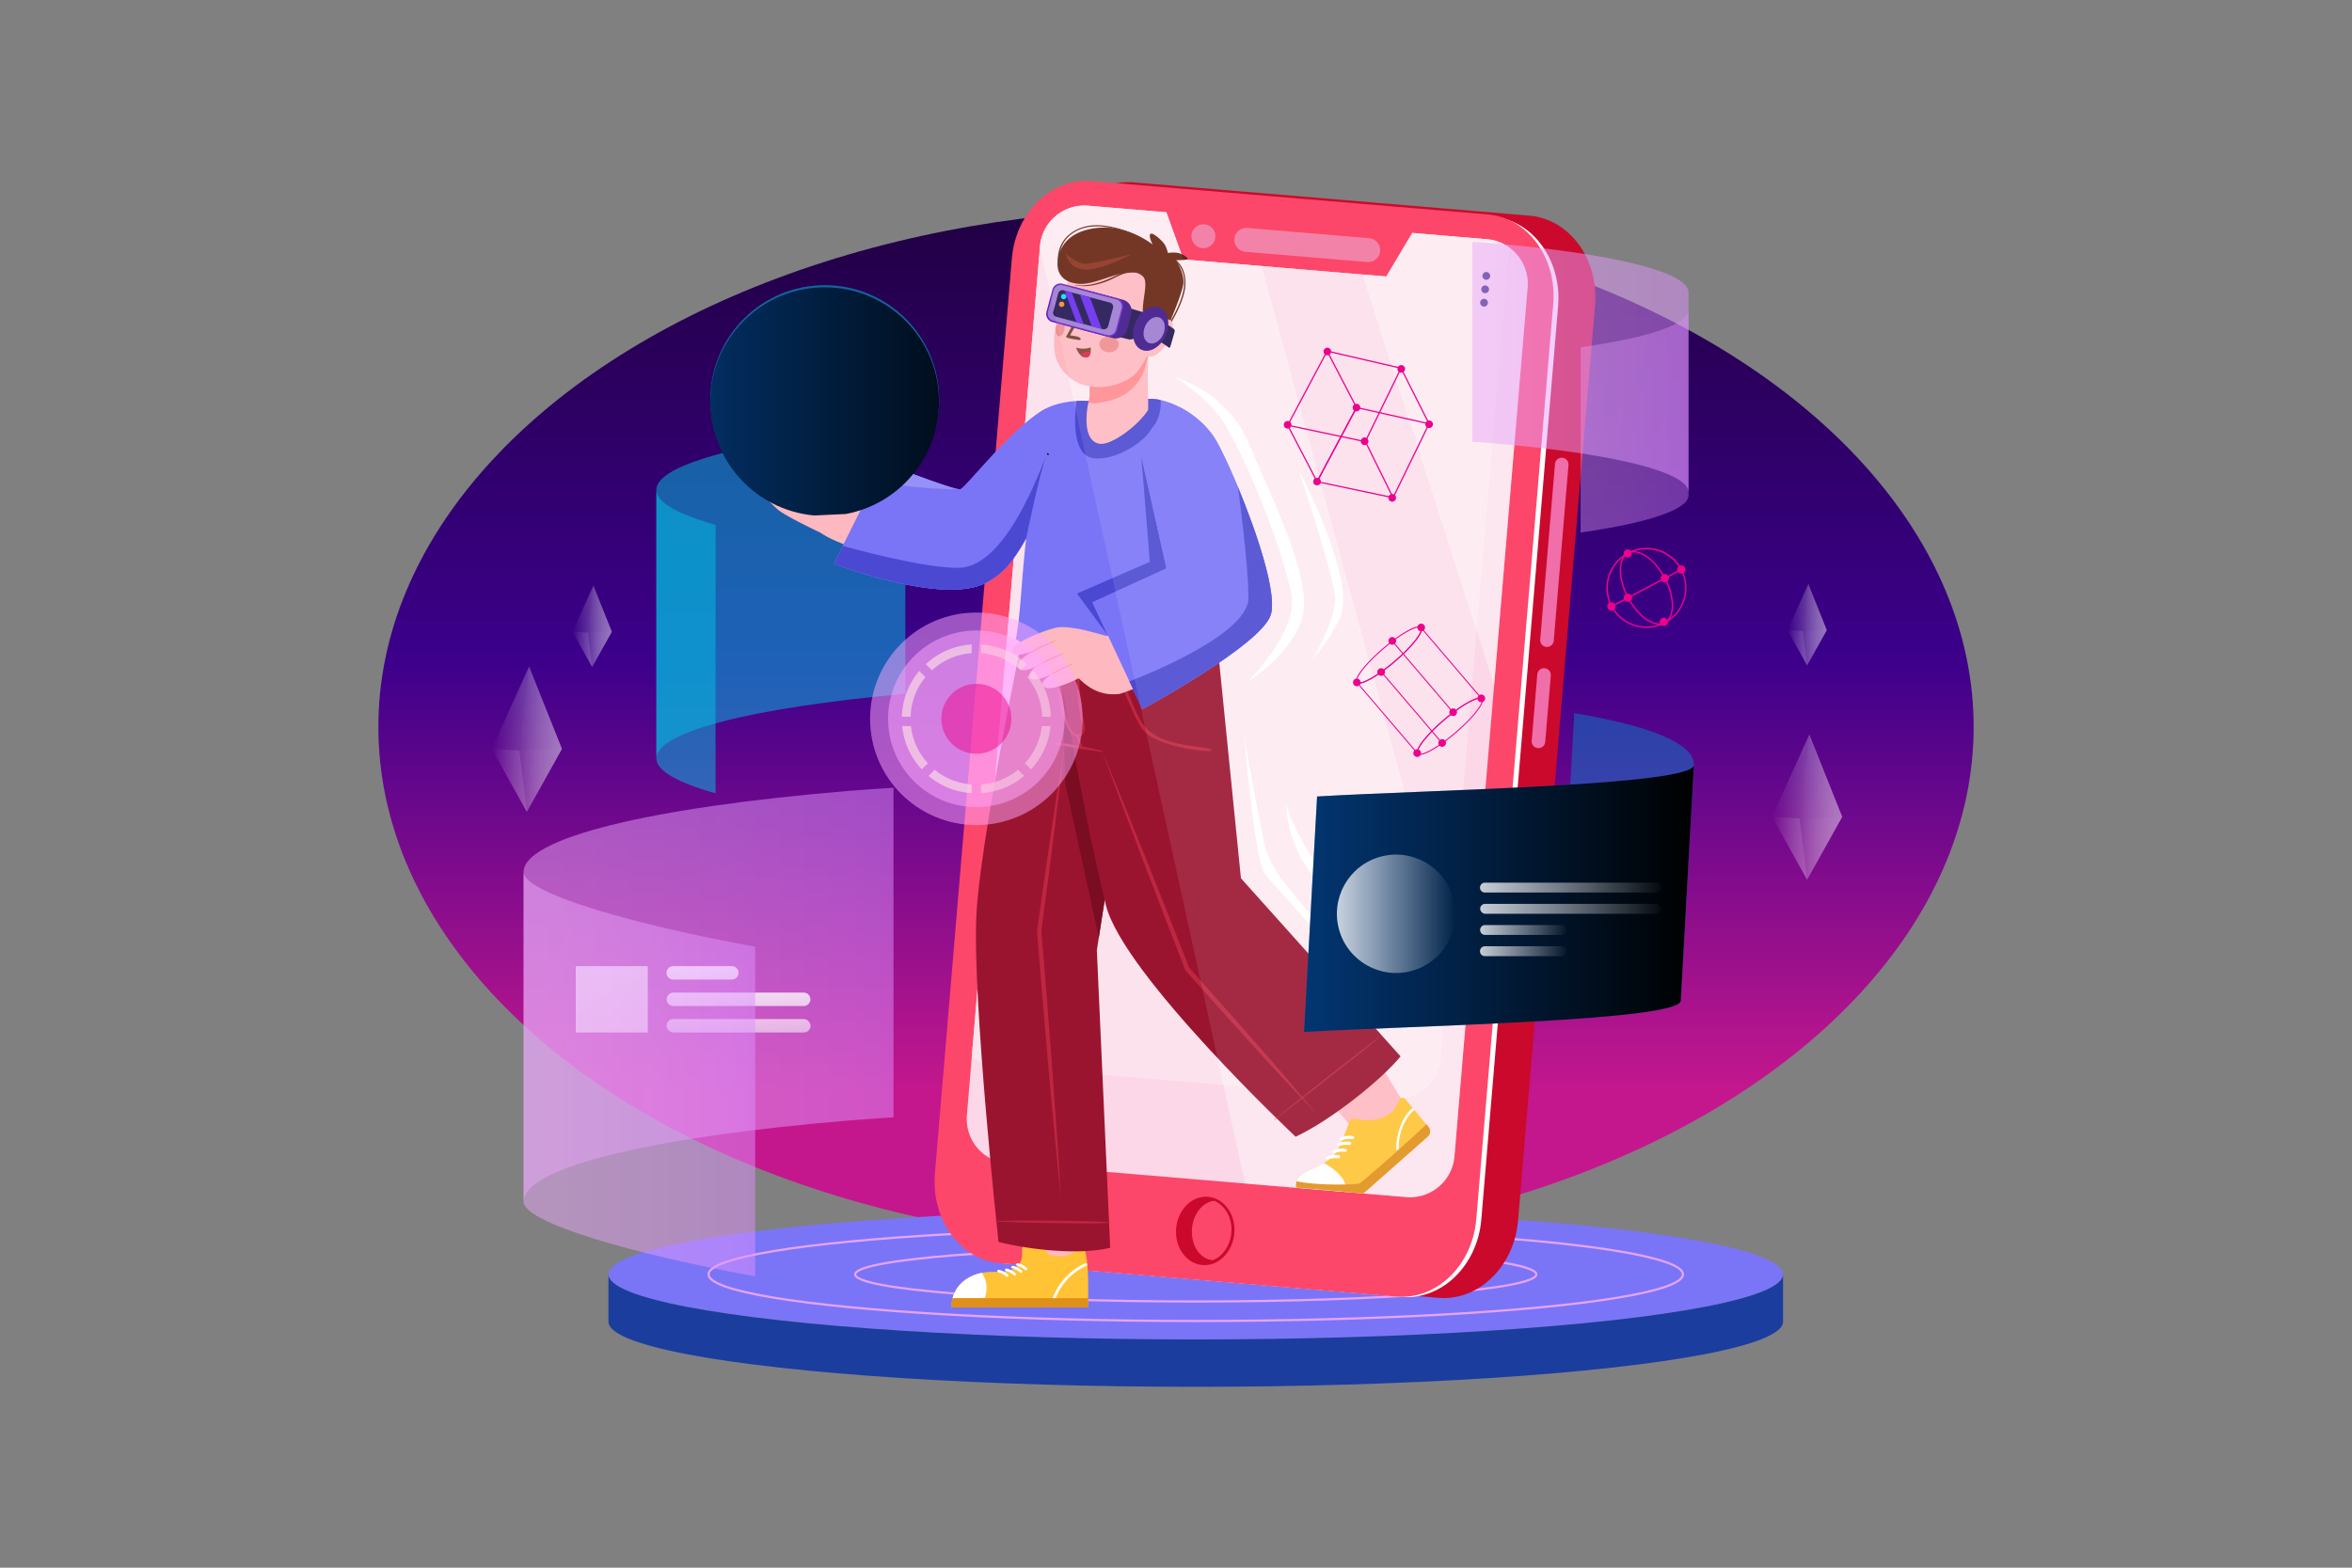 <svg xmlns="http://www.w3.org/2000/svg" xmlns:xlink="http://www.w3.org/1999/xlink" viewBox="0 0 4680 3120"><rect x="0" y="0" width="4680" height="3120" fill="#808080" stroke="none"/><defs><linearGradient id="f" x1="2340" x2="2340" y1="2171.94" y2="217.09" gradientUnits="userSpaceOnUse"><stop offset="0" stop-color="#c4178d"/><stop offset=".44" stop-color="#3c008b"/><stop offset="1" stop-color="#1b0033"/></linearGradient><linearGradient id="a" x1="3526.04" x2="3665.48" y1="1606.26" y2="1606.26" gradientUnits="userSpaceOnUse"><stop offset="0" stop-color="#fffbff" stop-opacity="0"/><stop offset="1" stop-color="#fff"/></linearGradient><linearGradient id="g" x1="3580.76" x2="3665.48" y1="1606.26" y2="1606.26" xlink:href="#a"/><linearGradient id="h" x1="3580.76" x2="3665.48" y1="1687.95" y2="1687.95" xlink:href="#a"/><linearGradient id="i" x1="3526.04" x2="3595.76" y1="1688.23" y2="1688.23" xlink:href="#a"/><linearGradient id="j" x1="3556.72" x2="3634.8" y1="1243.27" y2="1243.27" xlink:href="#a"/><linearGradient id="k" x1="3587.36" x2="3634.8" y1="1243.27" y2="1243.27" xlink:href="#a"/><linearGradient id="l" x1="3587.36" x2="3634.8" y1="1289.01" y2="1289.01" xlink:href="#a"/><linearGradient id="m" x1="3556.72" x2="3595.76" y1="1289.17" y2="1289.17" xlink:href="#a"/><linearGradient id="n" x1="978.58" x2="1118.02" y1="1471.1" y2="1471.1" xlink:href="#a"/><linearGradient id="o" x1="1033.3" x2="1118.02" y1="1471.1" y2="1471.1" xlink:href="#a"/><linearGradient id="p" x1="1033.3" x2="1118.02" y1="1552.79" y2="1552.79" xlink:href="#a"/><linearGradient id="q" x1="978.58" x2="1048.3" y1="1553.07" y2="1553.07" xlink:href="#a"/><linearGradient id="r" x1="1139.21" x2="1217.3" y1="1246.45" y2="1246.45" xlink:href="#a"/><linearGradient id="s" x1="1169.86" x2="1217.3" y1="1246.45" y2="1246.45" xlink:href="#a"/><linearGradient id="t" x1="1169.86" x2="1217.3" y1="1292.2" y2="1292.2" xlink:href="#a"/><linearGradient id="u" x1="1139.21" x2="1178.25" y1="1292.36" y2="1292.36" xlink:href="#a"/><linearGradient id="c" x1="1041.84" x2="1777.89" y1="1979.54" y2="1979.54" gradientUnits="userSpaceOnUse"><stop offset=".01" stop-color="#e9a9f8"/><stop offset=".52" stop-color="#e49efb"/><stop offset="1" stop-color="#de90ff"/></linearGradient><linearGradient id="b" x1="1396.56" x2="1414.03" y1="1911.33" y2="2232.26" gradientUnits="userSpaceOnUse"><stop offset="0" stop-color="#fff"/><stop offset="1" stop-color="#fff" stop-opacity="0"/></linearGradient><linearGradient id="d" x1="1211.58" x2="1285.4" y1="1883.78" y2="3240.31" gradientUnits="userSpaceOnUse"><stop offset="0" stop-color="#fff"/><stop offset="1" stop-color="#fdfcff" stop-opacity="0"/></linearGradient><linearGradient id="v" x1="1465.25" x2="1482.85" y1="1909.29" y2="2232.74" xlink:href="#b"/><linearGradient id="w" x1="1462.48" x2="1480.09" y1="1911.19" y2="2234.65" xlink:href="#b"/><linearGradient id="x" x1="1041.84" x2="1502.68" y1="2137.78" y2="2137.78" xlink:href="#c"/><linearGradient id="e" x1="2594.71" x2="3370.41" y1="1788.3" y2="1788.3" gradientUnits="userSpaceOnUse"><stop offset="0" stop-color="#023672"/><stop offset="1"/></linearGradient><linearGradient id="y" x1="3145.08" x2="3359.83" y1="838.46" y2="838.46" xlink:href="#c"/><linearGradient id="z" x1="2929.51" x2="3359.83" y1="730.57" y2="730.57" xlink:href="#c"/><linearGradient id="A" x1="2944.08" x2="3314.6" y1="1765.91" y2="1767.07" xlink:href="#b"/><linearGradient id="B" x1="2944.08" x2="3314.6" y1="1808.11" y2="1809.27" xlink:href="#b"/><linearGradient id="C" x1="2944.67" x2="3121.69" y1="1850.61" y2="1851.16" xlink:href="#b"/><linearGradient id="D" x1="2944.67" x2="3121.69" y1="1892.82" y2="1893.37" xlink:href="#b"/><linearGradient id="E" x1="2660.2" x2="2895.82" y1="1818.52" y2="1818.52" gradientTransform="rotate(15.48 2778.317 1818.768)" xlink:href="#d"/><linearGradient id="H" x1="1292.25" x2="2067.95" y1="774.82" y2="774.82" xlink:href="#e"/><clipPath id="F"><circle cx="1641.13" cy="795.25" r="156.18" fill="#00c3e4" transform="rotate(-45 1641.133 795.25)" style="mix-blend-mode:multiply" opacity=".37"/></clipPath><clipPath id="G"><circle cx="1640.95" cy="799.31" r="227.54" fill="none" transform="rotate(-45 1640.953 799.305)"/></clipPath></defs><g data-name="2"><ellipse cx="2340" cy="1446.78" fill="url(#f)" rx="1587.16" ry="1031.14"/><ellipse cx="2379.29" cy="2536.25" fill="#7a75f6" rx="1168.6" ry="129.52"/><ellipse cx="2379.29" cy="2536.25" fill="none" stroke="#e6a4ff" stroke-miterlimit="10" stroke-width="4.35" rx="969.43" ry="92.8"/><ellipse cx="2379.29" cy="2536.25" fill="none" stroke="#e6a4ff" stroke-miterlimit="10" stroke-width="4.35" rx="677.67" ry="53.97"/><path fill="#1b3d9e" d="M2963.59 2648.42c-361.57 23.14-807 23.14-1168.6 0s-584.3-65.89-584.3-112.17v94.23c0 46.27 222.74 89 584.3 112.17s807 23.13 1168.6 0 584.3-65.9 584.3-112.17v-94.23c0 46.28-222.73 89.03-584.3 112.17Z"/><path fill="#00c3e4" d="M1306 974.86v534.31c0-52.37 188.66-100.71 495.42-128.45V846.41C1494.65 874.15 1306 922.49 1306 974.86Z" opacity=".5"/><path fill="#00c3e4" d="M1306 974.86v534.31c0 24.65 41.89 48.43 117.82 69.61v-534.31c-75.94-21.18-117.82-44.96-117.82-69.61Z" opacity=".5"/><path fill="#cb092c" d="M3043.26 429.18 2255.1 362.9c-79.81-6.71-150.77 62.24-158.49 154l-153.15 1821.41c-7.71 91.76 50.73 171.62 130.55 178.33l788.16 66.28c79.83 6.71 150.8-62.27 158.51-154l73.32-872.18 79.81-949.23c7.74-91.79-50.71-171.62-130.55-178.33Z"/><path fill="#fff" d="m2969.79 431.06-788.16-66.27c-79.81-6.71-150.77 62.24-158.49 154l-152.83 1817.64c-7.72 91.76 50.73 171.62 130.54 178.33L2789 2581c79.84 6.71 150.8-62.26 158.52-154l73-868.39 79.81-949.23c7.75-91.77-50.7-171.61-130.54-178.32Z"/><path fill="#fc476a" d="m2960.07 426.72-788.16-66.27c-79.81-6.71-150.77 62.24-158.49 154l-153.15 1821.41c-7.71 91.76 50.73 171.62 130.55 178.33l788.18 66.27c79.83 6.72 150.8-62.26 158.51-154l73.34-872.15 79.81-949.24c7.7-91.8-50.75-171.63-130.59-178.35Z"/><path fill="#fbd7e7" d="M3002.48 492.24a88.55 88.55 0 0 0-44.08-16.12l-148.08-12.45-51.89 86.71-47.34-4-247.94-20.86-108.51-9.12-33.84-93.91-155.46-13.07a88.89 88.89 0 0 0-96 81.13l-4.85 57.7-140.59 1671.44a88.92 88.92 0 0 0 81.15 96l472.35 39.72 320.71 27a88.9 88.9 0 0 0 96-81.14l23.24-276.42 55.65-660.7 66.6-792a88.87 88.87 0 0 0-37.12-79.91Z"/><path fill="#fce2ed" d="m2810.32 463.66-51.88 86.72-403.81-34-33.83-93.88-155.46-13.07a88.9 88.9 0 0 0-96 81.14L1933.6 2104.44a88.5 88.5 0 0 0 44.08 16.13l793.06 66.68a88.91 88.91 0 0 0 96-81.14l135.7-1613.86a88.41 88.41 0 0 0-44.08-16.13Z"/><path fill="#fff" d="M3002.55 492.06a88.5 88.5 0 0 0-44.08-16.13l-148.08-12.45-51.89 86.71-47.34-4C2777.71 755.62 2885.24 1090.8 2973 1364l66.6-792a88.86 88.86 0 0 0-37.05-79.94ZM2354.64 516.42l-34.13-93.92-155.45-13.07a88.9 88.9 0 0 0-96 81.13l408.1 1864.88 320.71 27a88.91 88.91 0 0 0 96-81.15l23.24-276.42-406.93-1495.25Z" opacity=".3"/><path fill="#f282a8" d="m2724.27 474-242.52-20.39a23.81 23.81 0 0 0-4 47.45l242.52 20.39a23.81 23.81 0 1 0 4-47.45ZM2396.54 446.41a23.81 23.81 0 1 0 21.73 25.72 23.81 23.81 0 0 0-21.73-25.72Z"/><path fill="#f06ea9" d="M3108.71 911a13.5 13.5 0 0 0-14.58 12.32l-29.4 349.6a13.5 13.5 0 0 0 12.32 14.58 13.5 13.5 0 0 0 14.58-12.32L3121 925.56a13.49 13.49 0 0 0-12.29-14.56ZM3073.48 1329.88a13.49 13.49 0 0 0-14.57 12.32l-11.12 132.19a13.49 13.49 0 1 0 26.89 2.26l11.12-132.19a13.5 13.5 0 0 0-12.32-14.58Z"/><path fill="#cb092c" d="M2419.32 2385.71a50 50 0 0 0-15.46-3.84c-32-2.69-60.42 25.54-63.57 63s20.19 70.08 52.15 72.77a50.64 50.64 0 0 0 23.82-3.79c21.23-8.81 37.43-31.49 39.76-59.25 2.62-31.09-13.02-58.83-36.7-68.89Z"/><path fill="#fc476a" d="M2416.33 2389.9c-22.68 2.06-42 25.3-44.47 55.17-2.74 32.61 15.54 60.77 40.86 62.89l.79.06c19.56-8.12 34.49-29 36.64-54.6 2.41-28.68-12.01-54.25-33.82-63.52Z"/><path fill="#05086b" d="M2147.62 539.46a4.92 4.92 0 0 1-3.81-1.8l-28-34.08 33.27-28.11a4.92 4.92 0 1 1 6.35 7.51l-25.86 21.85 21.83 26.59a4.91 4.91 0 0 1-3.79 8ZM2958.1 541.42a7.72 7.72 0 1 0 7.05 8.34 7.72 7.72 0 0 0-7.05-8.34ZM2955.86 568.09a7.72 7.72 0 1 0 7 8.34 7.72 7.72 0 0 0-7-8.34ZM2953.62 594.76a7.72 7.72 0 1 0 7 8.34 7.71 7.71 0 0 0-7-8.34Z"/><g style="mix-blend-mode:overlay" opacity=".46"><path fill="url(#a)" d="m3526.04 1625.61 69.72 125.25 69.72-125.25-65.25-163.95-74.19 163.95z"/><path fill="url(#g)" d="m3580.76 1628.81 15 122.05 69.72-125.25-65.25-163.95-19.47 167.15z" opacity=".5"/><path style="mix-blend-mode:multiply" fill="url(#h)" d="m3596.22 1750.28 69.26-124.67-84.72 3.2 15.46 121.47z" opacity=".33"/><path style="mix-blend-mode:multiply" fill="url(#i)" d="m3526.04 1625.61 69.72 125.25-15-122.05-54.72-3.2z" opacity=".44"/></g><g style="mix-blend-mode:overlay" opacity=".46"><path fill="url(#j)" d="m3556.72 1254.1 39.04 70.14 39.04-70.14-36.54-91.8-41.54 91.8z"/><path fill="url(#k)" d="m3587.36 1255.9 8.4 68.34 39.04-70.14-36.54-91.8-10.9 93.6z" opacity=".5"/><path style="mix-blend-mode:multiply" fill="url(#l)" d="m3596.02 1323.92 38.78-69.82-47.44 1.8 8.66 68.02z" opacity=".33"/><path style="mix-blend-mode:multiply" fill="url(#m)" d="m3556.72 1254.1 39.04 70.14-8.4-68.34-30.64-1.8z" opacity=".44"/></g><g style="mix-blend-mode:overlay" opacity=".46"><path fill="url(#n)" d="m978.58 1490.45 69.72 125.25 69.72-125.25-65.26-163.94-74.18 163.94z"/><path fill="url(#o)" d="m1033.3 1493.66 15 122.04 69.72-125.25-65.26-163.94-19.46 167.15z" opacity=".5"/><path style="mix-blend-mode:multiply" fill="url(#p)" d="m1048.76 1615.13 69.26-124.68-84.72 3.21 15.46 121.47z" opacity=".33"/><path style="mix-blend-mode:multiply" fill="url(#q)" d="m978.58 1490.45 69.72 125.25-15-122.04-54.72-3.21z" opacity=".44"/></g><g style="mix-blend-mode:overlay" opacity=".46"><path fill="url(#r)" d="m1139.21 1257.29 39.04 70.13 39.05-70.13-36.55-91.81-41.54 91.81z"/><path fill="url(#s)" d="m1169.86 1259.08 8.39 68.34 39.05-70.13-36.55-91.81-10.89 93.6z" opacity=".5"/><path style="mix-blend-mode:multiply" fill="url(#t)" d="m1178.51 1327.1 38.79-69.81-47.44 1.79 8.65 68.02z" opacity=".33"/><path style="mix-blend-mode:multiply" fill="url(#u)" d="m1139.21 1257.29 39.04 70.13-8.39-68.34-30.65-1.79z" opacity=".44"/></g><path fill="#fff" d="M2337.42 750.5c37.67 24.38 79.79 57.71 104.36 101.46 65.9 117.38 117.91 277.27 128.13 330.92 13.83 72.59-84.58 171.11-84.58 171.11s74.21-41.48 103.59-116.89-60.49-249.54-103.59-353.68-147.91-132.92-147.91-132.92ZM2513.94 1671.11c-4.14-19-35.12-182.46-38.48-209.23 0 0 20.95 253.87 42.32 278.78s287.68 321.85 287.68 321.85L2557.3 1759a202.64 202.64 0 0 1-43.36-87.89ZM2656.61 1190.31c1.42 44.2-44.77 121.57-44.77 121.57s42.35-47.13 56.75-89.41c26.25-77.07-84-286.23-84-286.23s70.71 213.31 72.02 254.07Z"/><path fill="#fff" d="M2594.71 1717.83c34.21 54 113.53 126 113.53 126s-125.71-153.69-149.59-245.07c0 0 1.85 65.07 36.06 119.07Z"/><path fill="#feb8c0" d="m2627.81 2166.86 66.91 84.24s18.74 18 50.79 8.33c31.7-9.59 43.17-71.48 43.17-71.48l-64.51-106.45Z"/><path fill="#ffc335" d="m2835.22 2234.19-8.65-10.36-.08-.08-12.32-14.75-3.34-4-14.91-17.84a7.1 7.1 0 0 0-12.13 2.14c-16.35 47.41-67.15 41.66-87.3 37.31a10 10 0 0 0-11.46 6.31c-6.39 17.07-21.07 54.8-29.26 64a94.59 94.59 0 0 1-21.5 17.76c-9.59 5.88-19.56 10.08-28.85 13.94-9.48 3.94-15.66 8.44-19.68 12.87a25.74 25.74 0 0 0-6.77 13.6 18.81 18.81 0 0 0 .49 8.45l99 8.57 34.46 3L2841 2262a13.77 13.77 0 0 0 1.45-19.13Z"/><path fill="#fff" d="M2634.27 2314.7c-9.59 5.88-19.56 10.08-28.85 13.94-9.48 3.94-15.66 8.44-19.68 12.87a27.34 27.34 0 0 0-5.74 9.49 22.85 22.85 0 0 0-1 4.14 21.44 21.44 0 0 0-.24 3 17.29 17.29 0 0 0 .72 5.37l99 8.57a35 35 0 0 0-1.42-14.85c-6.45-20.41-29.78-35.49-42.79-42.53Z"/><path fill="#e08f18" d="M2838.44 2237.41c-31.75 30.45-128.59 116.71-134.09 118.22-1.81.49-12.36 1.3-27.34 1.65-26.51.65-66.87-.08-97-6.31a22.85 22.85 0 0 0-1 4.14 21.44 21.44 0 0 0-.24 3c.26 2.82.68 5.11.72 5.37l99 8.57 34.46 3L2841 2262a13.77 13.77 0 0 0 1.45-19.13Z"/><path fill="#feb8c0" d="m2040.62 2373.8 3.39 131.46h105.34l-4.78-131.46h-103.95z"/><path fill="#ffc335" d="M2148.12 2480.24c-16.63 29.5-60.27 17.1-60.27 17.1s-27.11-35.6-45.53-24.81 2.63 31.29-21 49.63c-18.16 14-40.89 6-67.73 11.1a82.46 82.46 0 0 0-25.68 9.4c-20.84 11.79-29.11 28.36-32.37 41a59 59 0 0 0-1.84 18.34h271a126.08 126.08 0 0 0 .58-12.69c0-1.9-.14-3.76-.1-5.66.66-37.12-.07-114.86-17.06-103.41Z"/><path fill="#fff" d="M2158.92 2514.44a122.62 122.62 0 0 0-65.34 72.27c-1.13 3.31 4.11 4.72 5.23 1.44a117.39 117.39 0 0 1 62.85-69c3.17-1.47.42-6.15-2.74-4.71ZM2024.9 2513.9a3.44 3.44 0 0 1-1 .34h-.09c-2.62.41-2.62 4.15 0 4.76a35.76 35.76 0 0 1 15.68 8.29c2.53 2.28 6.3-1.47 3.75-3.75a41.39 41.39 0 0 0-18.34-9.64ZM2015.32 2519.15a3.53 3.53 0 0 1-1 .34h-.1c-2.61.41-2.61 4.15 0 4.76a35.65 35.65 0 0 1 15.68 8.29c2.54 2.28 6.3-1.47 3.76-3.75a41.39 41.39 0 0 0-18.34-9.64ZM2002.7 2524.61a3.59 3.59 0 0 1-1 .33h-.09c-2.61.41-2.61 4.15 0 4.76a35.91 35.91 0 0 1 15.68 8.29c2.54 2.28 6.3-1.46 3.75-3.75a41.18 41.18 0 0 0-18.34-9.63ZM1987.45 2527.12a3.74 3.74 0 0 1-1 .33h-.09c-2.61.41-2.61 4.15 0 4.76a35.76 35.76 0 0 1 15.68 8.29c2.53 2.28 6.3-1.47 3.75-3.75a41.27 41.27 0 0 0-18.34-9.63ZM1927.86 2542.66c-20.84 11.79-29.11 28.36-32.37 41h63.94c7.68-22.53 2-39.23-5.89-50.41a82.46 82.46 0 0 0-25.68 9.41Z"/><path fill="#e08f18" d="M1893.65 2602h271a126.08 126.08 0 0 0 .58-12.69v-5.66h-269.74a59 59 0 0 0-1.84 18.35Z"/><path fill="#9a142f" d="m2284 1239.48-172.4-2.38-70.84-1s-12.85 61.48-29.27 146.27c-27.18 140.35-64.12 344.58-68.7 439.48-8.13 169 44 649.74 44 649.74 60.63 15.65 161.42 26.79 222.3 11.75l-26.58-592.26 3.91-25.11Z"/><path fill="#7a0d22" d="m2119.54 1559.43 66.86 306.56 97.62-626.51-172.4-2.38 7.92 322.33z"/><path fill="#9a142f" d="m2415.25 1210.83-325.58 21.42s67 397.16 111.08 570C2236 1940.56 2578 2262.3 2578 2262.3c70.54-32.72 171.44-113.87 208.82-159.9l-317.61-354.49Z"/><path fill="#bf2640" d="m2072.07 1853.67.06-.47v-.45Z"/><path fill="#bf2640" d="m2087.29 1737.75 2.94-23.2 5.88-46.4 5.74-46.41q2.88-23.21 5.64-46.43 5.6-46.44 10.76-92.93-7.45 46.17-14.45 92.42-3.57 23.12-7 46.25l-6.87 46.27-6.73 46.28-3.36 23.14-3.28 23.15c-4.35 30.87-8.81 61.73-13 92.63l-.06.45v.47l5.28 66.31 5.5 66.29c3.61 44.19 7.52 88.37 11.36 132.54s7.95 88.34 12.17 132.48 8.5 88.29 13.22 132.4c-2.49-44.29-5.4-88.54-8.41-132.79s-6.22-88.47-9.46-132.7-6.67-88.44-10.27-132.64l-5.32-66.3-5.49-65.83-.06.47v-.92.45c4.18-30.74 8.1-61.51 12.14-92.26ZM2366.66 1927.18l-.29-.73-.52-.59.81 1.32z"/><path fill="#bf2640" d="m2492.32 2068.25-42-47.57-83.91-94.23.29.74-.81-1.33.52.59-21-53.49-21.41-54.19c-14.32-36.1-28.59-72.22-43.08-108.25s-29-72.07-43.57-108.06-29.35-71.92-44.35-107.75c13.26 36.52 26.84 72.9 40.43 109.29s27.34 72.7 41.2 109 27.76 72.54 41.69 108.79l21 54.32 21.1 54.29.29.74.53.59 84.66 94.62 42.51 47.15q21.26 23.58 42.58 47.09s63.67 67.57 92.62 98.47c-27.43-32.25-87.37-103.15-87.37-103.15q-20.86-23.91-41.92-47.66Z"/><path fill="#bf2640" d="M2193 1494.71c-29.15-7.47-59.39-14.06-89.84-16.62-2.34-.2-3.2 2.9-.87 3.39 29.67 6.22 60.19 10.29 90.27 15a.9.9 0 1 0 .44-1.77ZM2146.61 1299.86a.73.73 0 0 0-1.45-.08c-3.43 28.12-3.31 56.33-.91 84.53 1.28 15.11 3.28 30.12 5.77 45.08 1.13 6.76 3.69 15.11 3 21.91-.59 5.66-2.51 9.35-6.26 10.23-22.42 5.21-32.82-66.25-34-79.18-2.51-27.85-4.41-54.07-4.21-83.87 0-.93-1.52-.74-1.58.13-2.83 36.19-2.56 74.82 4.18 110.59 2.42 12.82 15.22 59.69 35 56.78 19.44-2.86 10.08-30.84 7.27-49.43-5.82-38.67-6.85-77.64-6.81-116.69Z"/><path fill="#bf2640" d="M2146.14 1463.45c-1.25-3-5.75-1.36-4.7 1.71 1.57 4.63 3.37 9.18 5.08 13.76 1.47 3.95 2.58 8.51 5.21 11.85.42.53 1.46.45 1.55-.33.45-4.07-1-8.28-2.09-12.18a120.72 120.72 0 0 0-5.05-14.81ZM2410 1491c-12.19-3.13-25.23-4.12-37.67-6.09-10-1.59-20-3.36-30-5.55-18.7-4.12-37.63-10.37-52.93-22.28-17.22-13.41-26-33.76-34.32-53.31q-7.41-17.42-15.22-34.66c-2.51-5.58-5-11.15-7.62-16.69-3-6.49-7.18-13.25-9.4-20-.32-1-1.92-.46-1.52.46 2 4.52 2.8 9.67 4.24 14.42 1.69 5.6 32.7 84.26 47.65 104.23 20.72 27.67 93.12 42.28 134.64 43.26 1.85-.04 4.15-3.33 2.15-3.79ZM2208.78 2432.79c-17.75-3.16-142.89-3.59-161.93-3.64-38.92-.09-27.75.36-66.66.7a.57.57 0 0 0 0 1.13c38.89 1.28 27.71 1.46 66.62 2.31 19 .42 144.15 3 162 .29a.41.41 0 0 0-.03-.79ZM2746.13 2062.61c-17.38 11.53-131.88 102.46-149.3 116.3-35.59 28.29-25.21 20.36-60.65 48.84-.66.54-.27 1 .41.52 36-27.76 25.86-19.54 61.71-47.49 17.55-13.68 132.82-103.62 148.11-117.81.34-.32.1-.61-.28-.36Z"/><path fill="#feb8c0" d="M1972.55 990.59c-48.68 26.53-161.85 18.84-173 16.4-9.6-2.1-58.64-17.47-89.89-30.74-4.27-10.38-11-26-16.34-34-8.37-12.73-57-48.66-65.38-38.59-10.79 13 13.21 39.27 26.64 50.6 0 0-.62.76-1.63 2.12-18.14-11.28-36.84-23-38.59-24.22-15.24-11.1-32.81-43.37-45.9-37.72-10.87 4.69.49 20.91.49 20.91s-14.32-17.88-23.5-8.32 2.39 27.84 2.39 27.84-16.75-15-25.22-4.79 4 27.08 4 27.08-11.07-9.26-18.51 1.54 27.63 45.24 40.61 56.26c11.89 10.1 65.9 36.93 84.14 45.24a6.36 6.36 0 0 0 1 .83c32.26 21.86 109.77 47.22 173.22 49.61 52.38 2 181.68-61.39 200.26-88.87 13.06-19.4 9.07-55.07-34.79-31.18Z"/><path fill="#7a75f6" d="M2463.25 969.33c-16.06-38.61-31.61-71.66-42.33-90.66-16.86-29.89-45-53.65-73.34-68.33a157.43 157.43 0 0 0-38.43-14.26c-13.11-2.84-25-3.1-34.44-.41-36.57-15.86-91.63-8-103 3a186.07 186.07 0 0 0-29.82-.58c-22.09 1.31-43.92 6.4-60.81 15q-3.57 1.8-6.83 3.83c-66.94 41.68-152.71 153.89-163.34 156.75a7.19 7.19 0 0 1-2.51 0c-21.75-2.48-149-52.08-149-52.08l-16.44 33-65.79 131.8-17.67 35.41s219 84.75 304.19 37.1c31.2-17.42 50.17-37.74 78.26-87.83-9.54 80.12-10.77 149.68-20.56 200.95a399.58 399.58 0 0 0 214.33 62h1.27l36.22 77.26c2.3-1.25 237.63-128.3 255.49-188.2 12.57-42.19-27.84-163.21-65.48-253.72Z"/><path fill="#4b49d1" d="M2274.71 795.67c-36.57-15.86-91.63-8-103 3a186.07 186.07 0 0 0-29.82-.58c-3.31 24.9-10.6 105.38 31.68 113.42 47 8.94 143.32-44.77 135.57-115.46-13.14-2.81-25.03-3.05-34.43-.38Z"/><path fill="#feb8c0" d="M2162.46 716.93s8.32 41.38 5.17 74.91a43.17 43.17 0 0 1-1.52 7.82c-.07.36-.22.79-.29 1.29-3.76 14.79-12.9 76.66 22.12 82.23 22.37 3.56 73.86-33.15 96.11-66.5 1.51-2.29 0-27.93-.25-59.16-.1-19 .22-40.07 1.91-59.31Z"/><path fill="#fe8b90" d="M2167.67 791.86a51.17 51.17 0 0 1-1.54 7.81 11 11 0 0 0-.32 1.29c3.77.87 7.81 2.17 12.37 1.74 98.61-9.26 101.79-79 107.53-104.49l-123.29 18.7s8.33 41.37 5.25 74.95Z"/><path fill="#feb8c0" d="M2171.42 488.92c-37.42 19.92-92.89 174.69-67.7 230.55 26 57.62 98.29 64.35 147.93 31.1 34.24-22.94 74.7-142.42 68-186.82-9.98-65.59-93.13-104.17-148.23-74.83Z"/><path fill="#662210" d="M2341.58 503a62.11 62.11 0 0 0-17.66.51s-2.67-12.29-8-19.19-23-23.15-27-18.58 4.56 20.83 4.56 20.83c-21-15.79-60.34-36.75-105.41-33.39-43.56 3.24-71.57 22.22-80.81 52.86s1.77 56.28 40.18 58.88c39.63 2.69 100.92-41.62 127.24-14.2 12.15 12.66-6 55.21.9 81.94 2.81 10.86 19.69 49.47 29.76 48.84 7.84-.49 47.44-96.7 49.37-117.43s-14.54-46.33-14.54-46.33c9.83.23 23.93-.52 23.41-2.87s-12.26-10.93-22-11.87Z"/><path fill="#662210" d="M2336.56 514.91c-.32-.23-.82.21-.51.53 8.74 8.75 15.61 18.71 18.59 30.89 3.46 14.17 1.41 29-2.75 42.8-8.09 26.82-23.24 50.57-36.68 74.87-.39.71.8 1.4 1.24.72 15.89-24.84 32.18-51.88 39.6-80.65 6.33-24.53 2.68-53.54-19.49-69.16ZM2277 540.72a94.25 94.25 0 0 0-35-.29c-11 1.94-20.83 8-30.94 12.57-22.69 10.24-47.29 17.65-72.38 14.24a.25.25 0 0 0-.06.5c22.83 4.59 45.86-.59 67.07-9.27 10.7-4.38 21-11 32.14-14.07 12.69-3.47 26-2.31 38.92-1.61a1 1 0 0 0 .25-2.07ZM2222.58 454c-16.1-4.29-32.86-6.87-49.54-5.4-28.78 2.53-56.28 18.72-65.11 47.43-4.47 14.56-4.12 30.92 2.52 44.78a.81.81 0 0 0 1.48-.64c-9.81-26.44-2.93-57.11 20.17-74.36 24.81-18.52 57.68-17.65 86.45-10.85 18.1 4.28 35.2 11.21 52 19.14a.11.11 0 0 0 .1-.19c-14.87-9.06-31.3-15.48-48.07-19.91Z"/><path fill="#231f20" d="M2189.91 631.58c-11.33-3.89-21.59 22.81-9.26 27 12.52 4.33 22.78-22.37 9.26-27ZM2133 610.14c-12.91-6.12-24.2 20.16-12.24 25.83 11.81 5.58 23.11-20.7 12.24-25.83ZM2206.77 607.2c-4.24-3.4-9.3-6-14.67-4-2.3.86-4.19 4-3.53 6.48 1.23 4.54 4.24 6.55 7.63 9.51a113.64 113.64 0 0 0 8.94 7.61c4.34 3 11.26-.6 10.06-6.17a22 22 0 0 0-8.43-13.43ZM2142.86 582.28a22 22 0 0 0-15.58 3c-4.89 2.93-2.83 10.48 2.36 11.56a111.72 111.72 0 0 0 11.67 1.33c4.48.46 8 1.28 12.16-.92 2.22-1.18 3.26-4.74 2.32-7-2.2-5.25-7.55-7.2-12.93-7.97Z"/><path fill="#804233" d="M2141.28 691.76s2.72 9.79 9.4 15.51a16.07 16.07 0 0 0 8.91 4.08c7.27.8 9.76-5.2 10.54-10.85a38.23 38.23 0 0 0 .09-9.07 46.33 46.33 0 0 1-28.94.33Z"/><path fill="#d82946" d="M2150.68 707.27a16.07 16.07 0 0 0 8.91 4.08c7.27.8 9.76-5.2 10.54-10.85-7.35-1.99-16.21.12-19.45 6.77Z"/><path fill="#703e29" d="M2158.65 614.14c-19.31 21.6-23.12 31.22-37.3 55.76-1.8 3.05 21.78 6.32 26.15 6.77s4.37-4.69-4.19-6.85a130.06 130.06 0 0 0-14.13-2.38c13.12-24.11 18.1-28.13 30.8-52.32a.84.84 0 0 0-1.33-.98Z"/><path fill="#e77b79" d="M2207.57 669.57c-10.65-.55-19.65 6.07-20.1 14.79s7.81 16.23 18.47 16.78 19.65-6.07 20.1-14.78-7.81-16.24-18.47-16.79ZM2112.48 638.21c-4.71-.83-9.75 5.47-11.26 14.06s1.07 16.24 5.78 17.07 9.75-5.47 11.26-14.07-1.08-16.27-5.78-17.06Z" opacity=".7"/><path fill="#feb8c0" d="M2329.29 637.88C2313 625 2278.7 660 2278.7 660l-12.7 32.63s4.41 20.65 26.8 16.33 52.8-58.21 36.49-71.08Z"/><path fill="#fe8b90" d="M2320.2 653.11c-20.56-1.49-39.62 22.44-42.4 41.35l-.18.32c-.76 1.44 1.51 2.54 2.42 1.34 2.74-3.62 5.45-7.63 8.92-10.58 4.9-4.17 9.45-4.49 15.29-2.18.4.16.87-.38.53-.72-6.45-6.46-12.94-4.46-18.25.27 7.82-13.3 17.9-25.7 33.68-29.22a.29.29 0 0 0-.01-.58Z"/><path fill="#fff" stroke="#000" stroke-miterlimit="10" stroke-width="6.65" d="M2084.15 902.12c-.33.66-.68 1.4-1 2.2.48-1.09.85-1.84 1-2.2Z"/><path fill="#7a75f6" d="M2074.26 817c-66.94 41.68-152.71 153.89-163.34 156.75a7.19 7.19 0 0 1-2.51 0c-21.75-2.48-149-52.08-149-52.08l-16.45 33-65.79 131.8-17.67 35.41s219 84.75 304.19 37.1c31.2-17.42 50.17-37.74 78.26-87.83 0 0 34-136.06 41.16-166.77 0 0 20-53.31-2-91.19q-3.59 1.74-6.85 3.81Z"/><path fill="#fff" d="M1743 954.61c61.37 18.63 149.52 19.18 165.43 19.12-21.75-2.48-149-52.08-149-52.08Z" opacity=".2"/><path fill="#4b49d1" d="M1908.41 1130.07c-72.34 1.58-231.22-43.66-231.22-43.66l-17.67 35.41s219 84.75 304.19 37.1c31.2-17.42 50.17-37.74 78.26-87.83 0 0 27.32-134.59 41.12-166.68-11.64 24.96-79.77 223.59-174.68 225.66Z"/><path fill="#feb8c0" d="M2429.06 1145.47c6.09 53.68-135.62 73.29-136.16 78.57-.36 3.6-56.39 26.48-90.81 41.79-13.66-3.82-30.37-8.38-43.78-11.63-15.42-3.75-42.43-7.81-55-5.38-18.83 3.63-95.25 30.86-89 49.54 3.59 10.78 30.41 1.76 49.35-6.18-18.62 9.38-43.36 24.63-36.63 36.88 4.41 8 18.59 4.7 33.57-1.84-9.55 7.58-15.51 15.69-10.35 22.34 5.43 7 24.59.4 41.88-7.65-11.75 7.65-21.32 16.49-16.63 23.12 11.31 16 70.85-15.17 70.85-15.17 30.78 30.92 58.7 33.61 79.56 31.24a3.33 3.33 0 0 0 1.72 0l1.13-.34c32.91-10.13 132.23-51.72 173.2-99.14 25.22-29.18 100-107.08 60.32-162.38-16.63-23.1-40.79-40.4-33.22 26.23Z"/><path fill="#fe8b90" d="M2101.73 1274.27c-50.16 15.75-69.94 38.84-69.29 38.33 15.35-12 42.35-25 49.95-28.49s11.9-6 19.48-9.56c.19-.08.05-.34-.14-.28ZM2118 1300.12c-24.23 5.92-49.49 20.44-57.41 26.81-.64.52-.27.65.47.29 9.54-4.74 47.33-22.62 57.05-26.87.16-.07.05-.27-.11-.23ZM2133.51 1321.43c-21.27 6.92-30.1 12.17-43.83 22.07-.66.48-.08.69.65.3 14.44-7.61 25.71-13.68 43.37-21.83.3-.13.14-.64-.19-.54Z"/><path fill="#4b49d1" d="m2270.94 908.06 16.96 210.14-144.92 63.08 61.54 83.47-30.95-66 147.46-67.56-50.09-223.13z"/><path fill="#7a75f6" d="M2463.25 969.33c-16.06-38.61-31.61-71.66-42.33-90.66-16.86-29.89-45-53.65-73.34-68.33-37.52 15.85-73.11 45.88-75.5 102.81l49 218-147.45 67.56L2237 1334l36.22 77.26c2.3-1.25 237.64-128.3 255.49-188.2 12.57-42.19-27.84-163.21-65.48-253.72Z"/><path fill="#4b49d1" d="M2484.1 1190.31c0 77.48-236.77 165.73-236.77 165.73l25.89 55.23s237.57-128 255.51-188.21c12.57-42.19-27.84-163.21-65.48-253.72.32 2.05 20.85 150.86 20.85 220.97Z"/><path fill="#8b311c" d="M2121.25 505.76s4.15 28.53 36.63 30.72 94.19-30.72 94.19-30.72-67.35 17.08-89.56 19.2c-17.35 1.66-41.26-19.2-41.26-19.2Z"/><path fill="#fe8b90" d="M1613.68 958.53c-23.25-12.91-33-21-46-44.73-.62-1.13-1.63-.7-1.18.57 9.22 25.94 23 34.36 46.87 44.93.49.22.77-.52.31-.77ZM1546.83 932.93c-.72-1.08-1.63-.18-1.06 1 12.54 25.47 26 34.18 50.22 47.29.35.19.69-.39.36-.61-23.35-15.34-33.89-24.25-49.52-47.68ZM1580.32 1001.67c-24.59-11.95-35.71-22.21-52.48-43.81-1-1.36-1.45-.9-.6.58 12.46 21.71 26.44 34.41 52.7 44.16a.5.5 0 0 0 .38-.93ZM1626.13 908.16a.1.1 0 0 0-.19 0c-4.94 19.53 13.11 34.13 25.82 46.21-11.48 13.88-19.3 35.83-10.8 52.55a.39.39 0 0 0 .72-.32c-5.7-16.36 4-37.92 13.65-51.21a1.56 1.56 0 0 0 .31-2.55c-12.21-11.99-30.8-25.73-29.51-44.68Z"/><path fill="#201352" d="m2272.37 621-10.43 36.66a256.31 256.31 0 0 1 64.16 34.33c1.44 0 1.92-.12 2.42-1.57s7.21-24.44 8-27.35 1.63-4.63 0-7.74a256.16 256.16 0 0 0-64.15-34.33Z"/><path fill="#201352" d="M2281.84 624c-3.9-1.89-35.16-10.89-35.16-10.89l-20.78 57.14s14.77 4 19.17 5a16.9 16.9 0 0 0 11.57-1.8c3.08-1.58 12.28-5.75 14-7a13.11 13.11 0 0 0 4.32-6.72c.76-2.78 8-22.4 8.93-25.76s1.85-8.05-2.05-9.97Z"/><path fill="#3c1688" d="m2234.49 596.61-95.91-25.44a23.19 23.19 0 0 0-28.37 16.47l-8.32 31.36a23.21 23.21 0 0 0 16.48 28.38l95.91 25.44a23.2 23.2 0 0 0 28.37-16.48L2251 625a23.19 23.19 0 0 0-16.51-28.39Z"/><path fill="#681bc5" d="m2223.05 593.57-108.84-28.87a16.51 16.51 0 0 0-20.2 11.73l-11.74 44.28a16.52 16.52 0 0 0 11.72 20.2l108.84 28.87a16.51 16.51 0 0 0 20.2-11.73l11.74-44.28a16.52 16.52 0 0 0-11.72-20.2Z"/><path fill="#9c7bd1" d="m2221.44 596-107.06-28.4a14.63 14.63 0 0 0-17.9 10.39l-11.28 42.51a14.64 14.64 0 0 0 10.4 17.9l107.06 28.4a14.63 14.63 0 0 0 17.9-10.39l11.28-42.51a14.64 14.64 0 0 0-10.4-17.9Z"/><path fill="#201352" d="m2208.42 602.14-39.85-10.57-19.92-5.29-16.16-4.28-14.29-3.79-1.93-.51a8.77 8.77 0 0 0-10.72 6.22l-9.56 36a8.78 8.78 0 0 0 6.23 10.72l39.65 10.52 14.3 3.79 16.17 4.29 19.91 5.28 2.13.57a8.77 8.77 0 0 0 10.72-6.22l9.55-36a8.76 8.76 0 0 0-6.23-10.73Z"/><ellipse cx="2289.75" cy="654.38" fill="#3c1688" rx="45.63" ry="32.74" transform="rotate(-66.61 2289.658 654.409)"/><path fill="#9c7bd1" d="M2307.45 632.12c-10-4.32-23 3.46-29 17.38s-2.8 28.7 7.19 33 23-3.46 29-17.38 2.8-28.68-7.19-33Z"/><path fill="#07e1f2" d="M2117.94 585.06a5.34 5.34 0 1 0 3.79 6.53 5.35 5.35 0 0 0-3.79-6.53Z"/><path fill="#f68a27" d="M2113.86 600.43a5.34 5.34 0 1 0 3.79 6.53 5.33 5.33 0 0 0-3.79-6.53Z"/><path fill="#682aee" d="m2148.66 586.28 23.67 62.96 19.91 5.28-23.67-62.95-19.91-5.29zM2132.49 581.99l-14.29-3.79 23.66 62.96 14.3 3.79-23.67-62.96z"/><path fill="#fff" d="M2777.9 2286.08c-.17 3.92 5.33 3.45 5.25-.44-.69-35.12 15.22-63.25 31-76.62l-3.34-4c-23.15 20.14-31.53 51.53-32.91 81.06ZM2691.92 2260.9a49.11 49.11 0 0 0-24.41 2.83 4.35 4.35 0 0 1-.8 1l-.09.07c-2.28 2.16.23 5.83 3.17 4.7a42.58 42.58 0 0 1 21-2.42c3.99.56 5.21-5.65 1.13-6.18ZM2686 2272.5a49.2 49.2 0 0 0-24.4 2.83 4.63 4.63 0 0 1-.8 1l-.09.08c-2.29 2.16.23 5.83 3.17 4.69a42.69 42.69 0 0 1 21-2.42c4.03.56 5.2-5.68 1.12-6.18ZM2677.33 2286.35a49.24 49.24 0 0 0-24.41 2.83 4.16 4.16 0 0 1-.8 1l-.08.08c-2.29 2.16.23 5.83 3.16 4.7a42.61 42.61 0 0 1 21-2.43c4 .56 5.17-5.65 1.13-6.18ZM2664.06 2299.08a49.13 49.13 0 0 0-24.41 2.82 4.16 4.16 0 0 1-.8 1 .6.6 0 0 0-.08.08c-2.29 2.16.23 5.83 3.16 4.7a42.46 42.46 0 0 1 21-2.42c3.99.55 5.17-5.66 1.13-6.18Z"/><circle cx="1942.78" cy="1430.56" r="211.48" fill="#ffa9ff" opacity=".5"/><circle cx="1942.78" cy="1430.56" r="175.7" fill="#ffa9ff" opacity=".5"/><circle cx="1942.78" cy="1430.56" r="69.65" fill="#ec098d" opacity=".5" transform="rotate(-45 1942.776 1430.556)"/><g opacity=".7"><path fill="#fad7e6" d="M1794.58 1426.41h17.3a130.35 130.35 0 0 1 29.55-78.82l-12.3-12.29a147.68 147.68 0 0 0-34.55 91.11ZM1854.32 1334.08a130.4 130.4 0 0 1 79.12-34.12v-17.33a147.66 147.66 0 0 0-91.36 39.22Z"/><path fill="#fad7e6" d="M1952.11 1300a130.45 130.45 0 0 1 79.13 34.12l12.23-12.23a147.7 147.7 0 0 0-91.36-39.23ZM2044.13 1347.59a130.4 130.4 0 0 1 29.54 78.82H2091a147.56 147.56 0 0 0-34.55-91.11ZM2039.25 1519l12.23 12.23a147.76 147.76 0 0 0 39-86.18H2073a130.5 130.5 0 0 1-33.75 73.95ZM1952.11 1561.15v17.34a147.62 147.62 0 0 0 85.89-34.29l-12.29-12.29a130.36 130.36 0 0 1-73.6 29.24Z" opacity=".78"/><path fill="#fad7e6" d="M1847.52 1544.2a147.57 147.57 0 0 0 85.92 34.29v-17.34a130.33 130.33 0 0 1-73.63-29.24ZM1795.11 1445.07a147.69 147.69 0 0 0 39 86.18l12.19-12.25a130.56 130.56 0 0 1-33.78-74Z"/></g><path fill="url(#c)" d="M1041.84 1735.44v656c0-66.65 247.29-128.24 648.71-161.57 28.36-2.35 58.11-4.16 87.34-6.18v-656c-29.23 2-59 3.82-87.34 6.17-401.42 33.32-648.71 94.92-648.71 161.58Z" opacity=".5"/><path fill="url(#b)" d="M1456.23 1922.85H1339.6a13.34 13.34 0 1 0 0 26.68h116.63a13.34 13.34 0 1 0 0-26.68Z"/><path style="mix-blend-mode:overlay" fill="url(#d)" d="M1145.64 1922.85h143.32v131.99h-143.32z" opacity=".78"/><path fill="url(#v)" d="M1599.55 1975.5h-260a13.35 13.35 0 0 0 0 26.69h260a13.35 13.35 0 0 0 0-26.69Z"/><rect width="286.64" height="26.68" x="1326.26" y="2028.16" fill="url(#w)" rx="13.34"/><path fill="url(#x)" d="M1041.84 1735.44v656c0 42.79 224.24 105.78 460.84 148.73v-656c-236.6-42.97-460.84-105.95-460.84-148.73Z" opacity=".5"/><g opacity=".31"><path fill="#fff" d="M3002.55 492.06a88.5 88.5 0 0 0-44.08-16.13l-148.08-12.45-51.89 86.71-47.34-4C2777.71 755.62 2885.24 1090.8 2973 1364l66.6-792a88.86 88.86 0 0 0-37.05-79.94ZM2354.64 516.42l-34.13-93.92-155.45-13.07a88.9 88.9 0 0 0-96 81.13l408.1 1864.88 320.71 27a88.91 88.91 0 0 0 96-81.15l23.24-276.42-406.93-1495.25Z" opacity=".3"/></g><path fill="#008cd1" d="m3132.49 1419.22-23.89 430c209.41 35.83 237.66 108.47 235.78 142.25l26-468.73c1.91-33.83-55.11-72.64-237.89-103.52Z" opacity=".45"/><path fill="#008cd1" d="m2620.75 1585.17-26 468.73c218.26-13 747.41-21.73 749.67-62.47l26-468.73c-2.27 40.73-531.42 49.44-749.67 62.47Z" opacity=".45"/><path d="m2620.75 1585.17-26 468.73c218.26-13 747.41-21.73 749.67-62.47l26-468.73c-2.27 40.73-531.42 49.44-749.67 62.47Z" style="mix-blend-mode:color-dodge" fill="url(#e)"/><path fill="#ec008c" d="m2618.87 959.45 153.77 32.45 72.64-149.37-146.7-32.87Zm222.88-115.22-70.47 144.9-148.74-31.39 77.32-145.3Z"/><path fill="#ec008c" d="m2560.85 846.31 59.84 114.9 79.91-150.15-59.84-114.9ZM2620.71 956l-57.11-109.67 77.13-144.94 57.11 109.66Z"/><path fill="#ec008c" d="m2641.02 697.59-.55 2.38 146.5 33.87 55.46 110.09 2.17-1.1-55.96-111.11-147.62-34.13zM2562.48 845.13l-.51 2.38 154.14 32.58 54.76 110.96 2.18-1.07-55.28-112.03-155.29-32.82z"/><path fill="#ec008c" d="M2671.74 804.68h160.86v2.44h-160.86z" transform="rotate(-64.02 2752.18 805.895)"/><path fill="#ec008c" d="M2715.3 870.62a7.58 7.58 0 1 0 7.58 7.58 7.58 7.58 0 0 0-7.58-7.58ZM2770.19 983.27a7.58 7.58 0 1 0 7.58 7.58 7.58 7.58 0 0 0-7.58-7.58Z"/><circle cx="2620.67" cy="958.49" r="7.58" fill="#ec008c"/><path fill="#ec008c" d="M2562.09 837.85a7.58 7.58 0 1 0 7.58 7.58 7.58 7.58 0 0 0-7.58-7.58ZM2641.15 692a7.58 7.58 0 1 0 7.58 7.58 7.58 7.58 0 0 0-7.58-7.58ZM2788.21 726.62a7.58 7.58 0 1 0 7.58 7.58 7.58 7.58 0 0 0-7.58-7.58ZM2699.12 803.63a7.58 7.58 0 1 0 7.58 7.58 7.58 7.58 0 0 0-7.58-7.58ZM2843.72 836.81a7.58 7.58 0 1 0 7.58 7.58 7.58 7.58 0 0 0-7.58-7.58ZM3238.91 1099.58a79.65 79.65 0 1 0 107.62 33.28 79.11 79.11 0 0 0-107.62-33.28Zm73 138.38a76.8 76.8 0 1 1 32.09-103.77 76.27 76.27 0 0 1-32.08 103.81Z"/><path fill="#ec008c" d="M3238.91 1099.58c-10.27 5.42-15.93 17.91-15.95 35.18 0 16.94 5.4 36.56 15.26 55.25 17 32.19 43 53.26 63.32 53.26a24.74 24.74 0 0 0 11.71-2.79c20.88-11 21.19-51.58.69-90.43s-54.16-61.49-75.03-50.47Zm73 138.38a22.3 22.3 0 0 1-10.61 2.52c-19.14 0-44.09-20.56-60.57-51.8-9.65-18.28-14.95-37.43-14.93-53.92 0-16.16 5.14-27.76 14.43-32.66a22.42 22.42 0 0 1 10.62-2.52c19.13 0 44.08 20.56 60.56 51.8 19.78 37.46 20 76.3.51 86.62Z"/><path fill="#ec008c" d="M3198.52 1168.74h155.9v2.85h-155.9z" transform="rotate(-27.84 3276.185 1170.143)"/><path fill="#ec008c" d="M3241.57 1181.67A8.22 8.22 0 1 0 3247 1192a8.22 8.22 0 0 0-5.43-10.33ZM3315.11 1142.87a8.22 8.22 0 1 0 5.42 10.28 8.22 8.22 0 0 0-5.42-10.28ZM3208.82 1199a8.22 8.22 0 1 0 5.42 10.28 8.22 8.22 0 0 0-5.42-10.28ZM3347.87 1125.58a8.22 8.22 0 1 0 5.42 10.28 8.22 8.22 0 0 0-5.42-10.28ZM3241.34 1093.76a8.22 8.22 0 1 0 5.43 10.28 8.22 8.22 0 0 0-5.43-10.28ZM3313.12 1229.81a8.22 8.22 0 1 0 5.43 10.28 8.22 8.22 0 0 0-5.43-10.28ZM2828 1248.15c-8.35-7.92-45.34 15.52-75.89 41.6s-59.52 58.93-53 68.42l.3.39c1.39 1.63 3.75 2.11 6.65 1.81 5.94-.62 14.17-4.47 21.11-8.31 14.19-7.84 31.4-20.18 48.47-34.75s32-29.64 41.94-42.42c7.26-9.3 15-21.42 10.78-26.39-.17-.12-.28-.24-.36-.35Zm-12 25.53c-9.9 12.68-24.7 27.64-41.67 42.12s-34.07 26.75-48.15 34.54c-13.28 7.34-22.74 9.93-25.29 6.94a1.84 1.84 0 0 1-.17-.22c-4.36-6.36 15.76-34.31 52.66-65.8 30.85-26.34 57.42-41.47 68.57-42.62 2.18-.23 3.78.08 4.69.95l.19.19c2.52 3-1.53 11.93-10.83 23.9Z"/><path fill="#ec008c" d="m2828.3 1248.5-.92-1-1.57 1.39.8.74.19.19.74-.63.4.46-.41-.45.75-.64ZM2948.25 1389.4c-8.5-5.25-40.79 12.89-75.12 42.19s-57.32 58.35-53.48 67.56a4.84 4.84 0 0 0 .77 1.25c1.39 1.63 3.74 2.1 6.64 1.8 5.94-.61 14.18-4.46 21.11-8.3 14.19-7.84 31.41-20.18 48.48-34.75 31.69-27.05 60.07-60.19 52.71-68.81a4.37 4.37 0 0 0-1.11-.94Zm-52.88 68.25c-17 14.48-34.08 26.74-48.16 34.53-13.28 7.34-22.74 9.93-25.29 6.94a2.54 2.54 0 0 1-.44-.73c-3-7.13 16.41-34.13 52.93-65.3 31.28-26.69 57.55-41.46 68.59-42.6a6.75 6.75 0 0 1 4.21.59 2.64 2.64 0 0 1 .65.54c5.06 5.93-14.86 33.88-52.49 66.03Z"/><path fill="#ec008c" d="M2826.8 1249.78c2.55 3-1.5 11.93-10.83 23.89-9.9 12.68-24.7 27.64-41.67 42.12s-34.07 26.75-48.15 34.54c-13.28 7.34-22.74 9.93-25.29 6.94l-.17-.21-.61-.92-1.82 1.55 121.2 142 .65.75 1.65-1.41-.28-.66c-3-7.13 16.41-34.13 52.93-65.3s66.23-46.07 72.8-42l.61.38 1.44-1.23-121-141.72Zm118.41 138.74c-11.58-.84-41 16.54-72.08 43.07-31.44 26.84-53.37 53.46-53.88 64.82l-116.11-136c5.91.71 15.83-3.82 24-8.32 14.19-7.84 31.4-20.18 48.47-34.75s32-29.64 41.94-42.42c5.6-7.17 11.49-16 11.95-22Z"/><path fill="#ec008c" d="M2832.85 1243a7.62 7.62 0 1 0-1 12.31 7.65 7.65 0 0 0 1-12.31ZM2694.88 1352.37a7.61 7.61 0 1 0 10.74.84 7.62 7.62 0 0 0-10.74-.84ZM2743.28 1331.69a7.62 7.62 0 1 0 10.74.85 7.62 7.62 0 0 0-10.74-.85ZM2815 1493.05a7.62 7.62 0 1 0 10.74.85 7.62 7.62 0 0 0-10.74-.85ZM2952.49 1384.08a7.62 7.62 0 1 0-1 12.31 7.65 7.65 0 0 0 1-12.31Z"/><path fill="#ec008c" d="M2808.31 1315.46h1.97v185.72h-1.97z" transform="rotate(-40.48 2809.413 1408.328)"/><path fill="#ec008c" d="M2829.91 1254h1.97v185.72h-1.97z" transform="rotate(-40.48 2831 1346.861)"/><path fill="#ec008c" d="M2886.5 1411.71a7.62 7.62 0 1 0 10.74.85 7.62 7.62 0 0 0-10.74-.85ZM2864.66 1472.88a7.62 7.62 0 1 0 10.74.85 7.62 7.62 0 0 0-10.74-.85ZM2765.45 1269.74a7.62 7.62 0 1 0 10.74.85 7.62 7.62 0 0 0-10.74-.85Z"/><path fill="url(#y)" d="M3145.08 691.21v368.65c135.44-19.4 214.75-45.94 214.75-74.15V617.05c0 28.21-79.31 54.75-214.75 74.16Z" opacity=".37"/><path fill="url(#z)" d="M2966.35 483.92c-12-1-24.62-1.71-36.84-2.61v397.9c12.22.9 24.87 1.62 36.84 2.61q52.49 4.36 99 9.74c184.48 21.28 294.46 53.64 294.46 88.27v-397.9c.02-40.43-149.97-77.8-393.46-98.01Z" opacity=".5"/><path d="M3294.7 1756.64h-339.65a9.84 9.84 0 1 0 0 19.67h339.65a9.84 9.84 0 1 0 0-19.67Z" style="mix-blend-mode:overlay" fill="url(#A)" opacity=".78"/><rect width="359.33" height="19.68" x="2945.21" y="1798.84" rx="9.84" style="mix-blend-mode:overlay" fill="url(#B)" opacity=".78"/><path d="M3107 1841h-152a9.84 9.84 0 0 0 0 19.68h152a9.84 9.84 0 1 0 0-19.68Z" style="mix-blend-mode:overlay" fill="url(#C)" opacity=".78"/><path d="M3107 1883.25h-152a9.84 9.84 0 1 0 0 19.67h152a9.84 9.84 0 1 0 0-19.67Z" style="mix-blend-mode:overlay" fill="url(#D)" opacity=".78"/><circle cx="2778.01" cy="1818.52" r="117.81" transform="rotate(-15.48 2778.38 1818.68)" style="mix-blend-mode:overlay" fill="url(#E)" opacity=".78"/><g opacity=".5"><circle cx="1641.13" cy="795.25" r="227.54" fill="#00c3e4" opacity=".37"/><circle cx="1641.13" cy="795.25" r="189.05" fill="#00c3e4" opacity=".37" transform="rotate(-45 1641.133 795.25)"/><circle cx="1641.13" cy="795.25" r="156.18" fill="#00c3e4" transform="rotate(-45 1641.133 795.25)" style="mix-blend-mode:multiply" opacity=".3"/><circle cx="1641.13" cy="795.25" r="156.18" fill="#00c3e4" transform="rotate(-45 1641.133 795.25)" style="mix-blend-mode:multiply" opacity=".37"/><g clip-path="url(#F)"><path fill="#00c3e4" d="m1720.81 821.93-.43-.91.43.91zM1831.25 687.31l-32.68 10.26-7.29-5.54-16.2 3.79-.14-7.03 12.29-5.26-3.78-10.54-8.1 1.08-6.48 5.56-12.83-1.78-1.63 8.28-3.51 8.34 5.14 5.94-9.59.94-5-15.22-8.51 16.03-7.29-6.75-1.35 9.32 5.81 7.02 5.8 2.7 7.7 10.17-3.37 7.66-11.89 4.72-2.97 5.67-5.26 4.73 1.07-7.7-4.18-4.59 3.51-6.08-2.63-10.39-9.52 4.86-3.78 7.43-4.87-6.31-3.1 11.03-8.38 5.81v5.67l6.62 3.24 4.73-.81 6.07 1.89-1.75 2.57-4.86.67-6.08 5.14 7.16-.55 12.83 10.94 3.37 8.65 5.54 4.59 1.89 9.99 6.08-7.02 15.53 1.62 2.16 9.59-7.97 6.88-3.92-4.99-4.59.54 2.97 7.16-7.63.53-.6 8.51-7.07 1.24-2.66-5.63h-12.15l-12.56 8.31-7.7 2.53-2.63 5.37-23.5 8.3v5.11l5.67 5.23 2.44 11.97 9.31 3.22 32.75 49.69-6.62 9.73h4.66l9.73-7.36-4.26-25.73-3.04-32.82 9.52-6.68 8.71-15.01-5.58-11.81-.43-.91.43.91 5.58-1.88 4.53-5.4 3.78-.81 5.13-4.72 9.32-.95 2.29-3.38 6.62-4.72 7.29-11.37 9.73-6.46 8.78-13.77-2.57-14.32 6.48-11.48 9.72-4.59 6.49-12.83 15.12-2.56 2.97 6.34 6.35 4.06 10.67-5.68 2.29-7.56-4.45-11.48 4.45-7.56-10.13-13.5z" opacity=".5"/><path d="m1718.19 676.88-1.22 5-9.92 9-1.42 7.5-9.92 7.9 3.14 2.83 6.48-1.31-4.86 9.31 1.82 5.07 12.36-14.79s.3-8.1.6-8.2 7.3-7 7.3-7l9 1.21 4.46-5-3.74-12.4Z" style="mix-blend-mode:multiply" fill="#00c3e4" opacity=".37"/><path fill="#00c3e4" d="m1644.5 631.79-8.92 32.83 6.21 12.96v16.48l18.64 13.5 14.04 18.91 11.07-18.37 1.35-24.84 8.82-16.37 10.36-2 6.21-9.45-2.16-7.11-65.62-16.54zM1624.1 782.11l-26.94-7.7-1.41 7.49-11 3.45-2.75-3.45-18.84 3.65-3.18-8.17 15-2.16s12.7-7.56 13.31-8 5.19-5.8 5.19-5.8l15 4.86 6.08 7 9.18 1.89 2.84-7.7s-6.48-5.26-7-5.13-6.35.27-6.35.27l3-7.56 2.43-3.11-12.15-5-4.19-7.16-12 1.75-.27-5.26 9-4.05 8.24-3.65-1.08-8.64-12.43-9.73-8-14.58-3.78-6.21-14.18 1.21-9.86 9.86-6.62.27-16.88-1.35-14.31-9.05-11.35-14.18h-9.85s-8.11-8-9.05-8.37-11.89-6.62-11.89-6.62l-10.39-5-9.86 3.91-5.4 6.08 7.15 7.83-9.18 3.65-15.26.81-2.16 7.6-8.1 1.58-8-5.13-9.32.14-10.4 3.41-5.94 5-9.59.27-11.34 2.29-8.78 4.73-9.72 7-2.43 4.08 7 6.62 5.13-3.1 5.27 5 3.37 4.73 8.92 3.37 7.16-.54 15.25.14 12.29 3.65 7.57 7.69-5.81 7.43 6.62 16.75-7-5.81-5.67-.27 4.59 4.46-.94 3.91 3 5.27s.4 4.86.4 5.8 6.49 5.81 6.49 5.81l6.07 2.3 3.38 4.59 3.51 5 .54-3.54L1435 781l-9.18-4.46-5.81-4.73-1.89-8.5 10.13 1.35 5.13 3.37.68 5.94 3.24 3.92 1.75-3.11 1.62-4.59 4.46-.4 2 5-2.83 8.78.27 11.42 11.88 4.11 6.75.68 2.3 5-4.46 5.54.54 6.75 6.89 3.78 15.4-21.54 9.72 7.09 6.08 9.32 12-11.14 13.77-12.15h14.18l-11.75 8.91 18 8.51 16.81-13.17-10.53 16.1h-12.56l16 19.85-2.83 15.23 9.72 10 7.29 18 16 5.18 12.55-25.43-5.67-13.07 6.28-6.38-1.82-6.89 5.67-6.58 14.18 2.53 13.77-3.32 6.08-16.73-7.7-11.14Z" opacity=".5"/><path d="m1551.08 853-7.2-7.59-1.41 3.75 3.74 13.77 2.64 3.75 3.24-3.75-1.01-5.37V853z" style="mix-blend-mode:multiply" fill="#00c3e4" opacity=".37"/><path fill="#00c3e4" d="m1454.35 861.92-7.7-4.05-2.43-.41-1.21-3.51-5.67-4.86-2.71 2.56-1.61-5.53-10.67.54 2.16 3.37-6.21 4.33-1.22-7.7-2.3-1.89-6.88 13.1-7.84 6.34-.94 9.32 4.19 4.59 1.21 6.89 10.4 4.19 3.78-3.92 12.56-9.59 18.9 6.89 3.79-2.7-.14-7.84 3.65-6.21-3.11-3.91zM1372.72 887.44v-6.99l-5.88 2.97-1.41 3.82 7.29 9.52 9.42 7.29 1.11-3.44-3.54-3.55-6.99-9.62zM1457.46 839.5c-.81.27-13 .54-13 .54l-14.18.41 13.51 4.32 19-3.27 3.65-3.76 8.37-4 9-16.66-17 15s-8.54 7.15-9.35 7.42Z"/><path fill="#00c3e4" d="m1447.46 822.72 2.03 1.93-2.03 3.78 4.06 7.42 8.77-2.11 2.16-5.31-11.61-7.57-3.38 1.86zM1440.04 826.81l2.29 5.83-2.29 3.48 1.08 1.02 3.17-1.83.47 1.83h2.7l-.94-6.22-6.48-4.11zM1426.46 831.97l-.4 2.4-4.79-1.73-10.94 3.48-2.23 4.6-6.15 1.85 3.92 1.32 5.6-3.31 3.11 1.99 5.88-.64 4.12-5.6 4.59-.81 2.09-3.55 2.36-1.05-1.82-1.35-5.34 2.4zM1434.3 827.35l1.08 6.75 2.9-2.13-1.62-5.77-2.36 1.15zM1447.46 808.17l-2.76-4.66-2.57 1.22.78 4.18-2.87 1.15-4.19 9.45 3.17 2.77 1.76-1.96 4.19 1.96-2.3-3.78 1.08-3.85 5.34 4.8.87-.81-3.88-5.85 1.38-4.62z"/></g><circle cx="1641.13" cy="795.25" r="227.54" fill="#00c3e4" opacity=".37"/><circle cx="1641.13" cy="795.25" r="189.05" fill="#00c3e4" opacity=".37" transform="rotate(-45 1641.133 795.25)"/><circle cx="1641.13" cy="795.25" r="156.18" fill="#00c3e4" transform="rotate(-45 1641.133 795.25)" style="mix-blend-mode:multiply" opacity=".3"/><circle cx="1641.13" cy="795.25" r="156.18" fill="#00c3e4" transform="rotate(-45 1641.133 795.25)" style="mix-blend-mode:multiply" opacity=".37"/><g clip-path="url(#F)"><path fill="#00c3e4" d="m1720.81 821.93-.43-.91.43.91zM1831.25 687.31l-32.68 10.26-7.29-5.54-16.2 3.79-.14-7.03 12.29-5.26-3.78-10.54-8.1 1.08-6.48 5.56-12.83-1.78-1.63 8.28-3.51 8.34 5.14 5.94-9.59.94-5-15.22-8.51 16.03-7.29-6.75-1.35 9.32 5.81 7.02 5.8 2.7 7.7 10.17-3.37 7.66-11.89 4.72-2.97 5.67-5.26 4.73 1.07-7.7-4.18-4.59 3.51-6.08-2.63-10.39-9.52 4.86-3.78 7.43-4.87-6.31-3.1 11.03-8.38 5.81v5.67l6.62 3.24 4.73-.81 6.07 1.89-1.75 2.57-4.86.67-6.08 5.14 7.16-.55 12.83 10.94 3.37 8.65 5.54 4.59 1.89 9.99 6.08-7.02 15.53 1.62 2.16 9.59-7.97 6.88-3.92-4.99-4.59.54 2.97 7.16-7.63.53-.6 8.51-7.07 1.24-2.66-5.63h-12.15l-12.56 8.31-7.7 2.53-2.63 5.37-23.5 8.3v5.11l5.67 5.23 2.44 11.97 9.31 3.22 32.75 49.69-6.62 9.73h4.66l9.73-7.36-4.26-25.73-3.04-32.82 9.52-6.68 8.71-15.01-5.58-11.81-.43-.91.43.91 5.58-1.88 4.53-5.4 3.78-.81 5.13-4.72 9.32-.95 2.29-3.38 6.62-4.72 7.29-11.37 9.73-6.46 8.78-13.77-2.57-14.32 6.48-11.48 9.72-4.59 6.49-12.83 15.12-2.56 2.97 6.34 6.35 4.06 10.67-5.68 2.29-7.56-4.45-11.48 4.45-7.56-10.13-13.5z" opacity=".5"/><path d="m1718.19 676.88-1.22 5-9.92 9-1.42 7.5-9.92 7.9 3.14 2.83 6.48-1.31-4.86 9.31 1.82 5.07 12.36-14.79s.3-8.1.6-8.2 7.3-7 7.3-7l9 1.21 4.46-5-3.74-12.4Z" style="mix-blend-mode:multiply" fill="#00c3e4" opacity=".37"/><path fill="#00c3e4" d="m1644.5 631.79-8.92 32.83 6.21 12.96v16.48l18.64 13.5 14.04 18.91 11.07-18.37 1.35-24.84 8.82-16.37 10.36-2 6.21-9.45-2.16-7.11-65.62-16.54zM1624.1 782.11l-26.94-7.7-1.41 7.49-11 3.45-2.75-3.45-18.84 3.65-3.18-8.17 15-2.16s12.7-7.56 13.31-8 5.19-5.8 5.19-5.8l15 4.86 6.08 7 9.18 1.89 2.84-7.7s-6.48-5.26-7-5.13-6.35.27-6.35.27l3-7.56 2.43-3.11-12.15-5-4.19-7.16-12 1.75-.27-5.26 9-4.05 8.24-3.65-1.08-8.64-12.43-9.73-8-14.58-3.78-6.21-14.18 1.21-9.86 9.86-6.62.27-16.88-1.35-14.31-9.05-11.35-14.18h-9.85s-8.11-8-9.05-8.37-11.89-6.62-11.89-6.62l-10.39-5-9.86 3.91-5.4 6.08 7.15 7.83-9.18 3.65-15.26.81-2.16 7.6-8.1 1.58-8-5.13-9.32.14-10.4 3.41-5.94 5-9.59.27-11.34 2.29-8.78 4.73-9.72 7-2.43 4.08 7 6.62 5.13-3.1 5.27 5 3.37 4.73 8.92 3.37 7.16-.54 15.25.14 12.29 3.65 7.57 7.69-5.81 7.43 6.62 16.75-7-5.81-5.67-.27 4.59 4.46-.94 3.91 3 5.27s.4 4.86.4 5.8 6.49 5.81 6.49 5.81l6.07 2.3 3.38 4.59 3.51 5 .54-3.54L1435 781l-9.18-4.46-5.81-4.73-1.89-8.5 10.13 1.35 5.13 3.37.68 5.94 3.24 3.92 1.75-3.11 1.62-4.59 4.46-.4 2 5-2.83 8.78.27 11.42 11.88 4.11 6.75.68 2.3 5-4.46 5.54.54 6.75 6.89 3.78 15.4-21.54 9.72 7.09 6.08 9.32 12-11.14 13.77-12.15h14.18l-11.75 8.91 18 8.51 16.81-13.17-10.53 16.1h-12.56l16 19.85-2.83 15.23 9.72 10 7.29 18 16 5.18 12.55-25.43-5.67-13.07 6.28-6.38-1.82-6.89 5.67-6.58 14.18 2.53 13.77-3.32 6.08-16.73-7.7-11.14Z" opacity=".5"/><path d="m1551.08 853-7.2-7.59-1.41 3.75 3.74 13.77 2.64 3.75 3.24-3.75-1.01-5.37V853z" style="mix-blend-mode:multiply" fill="#00c3e4" opacity=".37"/><path fill="#00c3e4" d="m1454.35 861.92-7.7-4.05-2.43-.41-1.21-3.51-5.67-4.86-2.71 2.56-1.61-5.53-10.67.54 2.16 3.37-6.21 4.33-1.22-7.7-2.3-1.89-6.88 13.1-7.84 6.34-.94 9.32 4.19 4.59 1.21 6.89 10.4 4.19 3.78-3.92 12.56-9.59 18.9 6.89 3.79-2.7-.14-7.84 3.65-6.21-3.11-3.91zM1372.72 887.44v-6.99l-5.88 2.97-1.41 3.82 7.29 9.52 9.42 7.29 1.11-3.44-3.54-3.55-6.99-9.62zM1457.46 839.5c-.81.27-13 .54-13 .54l-14.18.41 13.51 4.32 19-3.27 3.65-3.76 8.37-4 9-16.66-17 15s-8.54 7.15-9.35 7.42Z"/><path fill="#00c3e4" d="m1447.46 822.72 2.03 1.93-2.03 3.78 4.06 7.42 8.77-2.11 2.16-5.31-11.61-7.57-3.38 1.86zM1440.04 826.81l2.29 5.83-2.29 3.48 1.08 1.02 3.17-1.83.47 1.83h2.7l-.94-6.22-6.48-4.11zM1426.46 831.97l-.4 2.4-4.79-1.73-10.94 3.48-2.23 4.6-6.15 1.85 3.92 1.32 5.6-3.31 3.11 1.99 5.88-.64 4.12-5.6 4.59-.81 2.09-3.55 2.36-1.05-1.82-1.35-5.34 2.4zM1434.3 827.35l1.08 6.75 2.9-2.13-1.62-5.77-2.36 1.15zM1447.46 808.17l-2.76-4.66-2.57 1.22.78 4.18-2.87 1.15-4.19 9.45 3.17 2.77 1.76-1.96 4.19 1.96-2.3-3.78 1.08-3.85 5.34 4.8.87-.81-3.88-5.85 1.38-4.62z"/></g></g><g opacity=".5"><circle cx="1641.13" cy="795.25" r="227.54" fill="#00c3e4" opacity=".37"/><circle cx="1641.13" cy="795.25" r="189.05" fill="#00c3e4" opacity=".37" transform="rotate(-45 1641.133 795.25)"/><circle cx="1641.13" cy="795.25" r="156.18" fill="#00c3e4" transform="rotate(-45 1641.133 795.25)" style="mix-blend-mode:multiply" opacity=".3"/><circle cx="1641.13" cy="795.25" r="156.18" fill="#00c3e4" transform="rotate(-45 1641.133 795.25)" style="mix-blend-mode:multiply" opacity=".37"/><g clip-path="url(#F)"><path fill="#00c3e4" d="m1720.81 821.93-.43-.91.43.91zM1831.25 687.31l-32.68 10.26-7.29-5.54-16.2 3.79-.14-7.03 12.29-5.26-3.78-10.54-8.1 1.08-6.48 5.56-12.83-1.78-1.63 8.28-3.51 8.34 5.14 5.94-9.59.94-5-15.22-8.51 16.03-7.29-6.75-1.35 9.32 5.81 7.02 5.8 2.7 7.7 10.17-3.37 7.66-11.89 4.72-2.97 5.67-5.26 4.73 1.07-7.7-4.18-4.59 3.51-6.08-2.63-10.39-9.52 4.86-3.78 7.43-4.87-6.31-3.1 11.03-8.38 5.81v5.67l6.62 3.24 4.73-.81 6.07 1.89-1.75 2.57-4.86.67-6.08 5.14 7.16-.55 12.83 10.94 3.37 8.65 5.54 4.59 1.89 9.99 6.08-7.02 15.53 1.62 2.16 9.59-7.97 6.88-3.92-4.99-4.59.54 2.97 7.16-7.63.53-.6 8.51-7.07 1.24-2.66-5.63h-12.15l-12.56 8.31-7.7 2.53-2.63 5.37-23.5 8.3v5.11l5.67 5.23 2.44 11.97 9.31 3.22 32.75 49.69-6.62 9.73h4.66l9.73-7.36-4.26-25.73-3.04-32.82 9.52-6.68 8.71-15.01-5.58-11.81-.43-.91.43.91 5.58-1.88 4.53-5.4 3.78-.81 5.13-4.72 9.32-.95 2.29-3.38 6.62-4.72 7.29-11.37 9.73-6.46 8.78-13.77-2.57-14.32 6.48-11.48 9.72-4.59 6.49-12.83 15.12-2.56 2.97 6.34 6.35 4.06 10.67-5.68 2.29-7.56-4.45-11.48 4.45-7.56-10.13-13.5z" opacity=".5"/><path d="m1718.19 676.88-1.22 5-9.92 9-1.42 7.5-9.92 7.9 3.14 2.83 6.48-1.31-4.86 9.31 1.82 5.07 12.36-14.79s.3-8.1.6-8.2 7.3-7 7.3-7l9 1.21 4.46-5-3.74-12.4Z" style="mix-blend-mode:multiply" fill="#00c3e4" opacity=".37"/><path fill="#00c3e4" d="m1644.5 631.79-8.92 32.83 6.21 12.96v16.48l18.64 13.5 14.04 18.91 11.07-18.37 1.35-24.84 8.82-16.37 10.36-2 6.21-9.45-2.16-7.11-65.62-16.54zM1624.1 782.11l-26.94-7.7-1.41 7.49-11 3.45-2.75-3.45-18.84 3.65-3.18-8.17 15-2.16s12.7-7.56 13.31-8 5.19-5.8 5.19-5.8l15 4.86 6.08 7 9.18 1.89 2.84-7.7s-6.48-5.26-7-5.13-6.35.27-6.35.27l3-7.56 2.43-3.11-12.15-5-4.19-7.16-12 1.75-.27-5.26 9-4.05 8.24-3.65-1.08-8.64-12.43-9.73-8-14.58-3.78-6.21-14.18 1.21-9.86 9.86-6.62.27-16.88-1.35-14.31-9.05-11.35-14.18h-9.85s-8.11-8-9.05-8.37-11.89-6.62-11.89-6.62l-10.39-5-9.86 3.91-5.4 6.08 7.15 7.83-9.18 3.65-15.26.81-2.16 7.6-8.1 1.58-8-5.13-9.32.14-10.4 3.41-5.94 5-9.59.27-11.34 2.29-8.78 4.73-9.72 7-2.43 4.08 7 6.62 5.13-3.1 5.27 5 3.37 4.73 8.92 3.37 7.16-.54 15.25.14 12.29 3.65 7.57 7.69-5.81 7.43 6.62 16.75-7-5.81-5.67-.27 4.59 4.46-.94 3.91 3 5.27s.4 4.86.4 5.8 6.49 5.81 6.49 5.81l6.07 2.3 3.38 4.59 3.51 5 .54-3.54L1435 781l-9.18-4.46-5.81-4.73-1.89-8.5 10.13 1.35 5.13 3.37.68 5.94 3.24 3.92 1.75-3.11 1.62-4.59 4.46-.4 2 5-2.83 8.78.27 11.42 11.88 4.11 6.75.68 2.3 5-4.46 5.54.54 6.75 6.89 3.78 15.4-21.54 9.72 7.09 6.08 9.32 12-11.14 13.77-12.15h14.18l-11.75 8.91 18 8.51 16.81-13.17-10.53 16.1h-12.56l16 19.85-2.83 15.23 9.72 10 7.29 18 16 5.18 12.55-25.43-5.67-13.07 6.28-6.38-1.82-6.89 5.67-6.58 14.18 2.53 13.77-3.32 6.08-16.73-7.7-11.14Z" opacity=".5"/><path d="m1551.08 853-7.2-7.59-1.41 3.75 3.74 13.77 2.64 3.75 3.24-3.75-1.01-5.37V853z" style="mix-blend-mode:multiply" fill="#00c3e4" opacity=".37"/><path fill="#00c3e4" d="m1454.35 861.92-7.7-4.05-2.43-.41-1.21-3.51-5.67-4.86-2.71 2.56-1.61-5.53-10.67.54 2.16 3.37-6.21 4.33-1.22-7.7-2.3-1.89-6.88 13.1-7.84 6.34-.94 9.32 4.19 4.59 1.21 6.89 10.4 4.19 3.78-3.92 12.56-9.59 18.9 6.89 3.79-2.7-.14-7.84 3.65-6.21-3.11-3.91zM1372.72 887.44v-6.99l-5.88 2.97-1.41 3.82 7.29 9.52 9.42 7.29 1.11-3.44-3.54-3.55-6.99-9.62zM1457.46 839.5c-.81.27-13 .54-13 .54l-14.18.41 13.51 4.32 19-3.27 3.65-3.76 8.37-4 9-16.66-17 15s-8.54 7.15-9.35 7.42Z"/><path fill="#00c3e4" d="m1447.46 822.72 2.03 1.93-2.03 3.78 4.06 7.42 8.77-2.11 2.16-5.31-11.61-7.57-3.38 1.86zM1440.04 826.81l2.29 5.83-2.29 3.48 1.08 1.02 3.17-1.83.47 1.83h2.7l-.94-6.22-6.48-4.11zM1426.46 831.97l-.4 2.4-4.79-1.73-10.94 3.48-2.23 4.6-6.15 1.85 3.92 1.32 5.6-3.31 3.11 1.99 5.88-.64 4.12-5.6 4.59-.81 2.09-3.55 2.36-1.05-1.82-1.35-5.34 2.4zM1434.3 827.35l1.08 6.75 2.9-2.13-1.62-5.77-2.36 1.15zM1447.46 808.17l-2.76-4.66-2.57 1.22.78 4.18-2.87 1.15-4.19 9.45 3.17 2.77 1.76-1.96 4.19 1.96-2.3-3.78 1.08-3.85 5.34 4.8.87-.81-3.88-5.85 1.38-4.62z"/></g><circle cx="1641.13" cy="795.25" r="227.54" fill="#00c3e4" opacity=".37"/><circle cx="1641.13" cy="795.25" r="189.05" fill="#00c3e4" opacity=".37" transform="rotate(-45 1641.133 795.25)"/><circle cx="1641.13" cy="795.25" r="156.18" fill="#00c3e4" transform="rotate(-45 1641.133 795.25)" style="mix-blend-mode:multiply" opacity=".3"/><circle cx="1641.13" cy="795.25" r="156.18" fill="#00c3e4" transform="rotate(-45 1641.133 795.25)" style="mix-blend-mode:multiply" opacity=".37"/><g clip-path="url(#F)"><path fill="#00c3e4" d="m1720.81 821.93-.43-.91.43.91zM1831.25 687.31l-32.68 10.26-7.29-5.54-16.2 3.79-.14-7.03 12.29-5.26-3.78-10.54-8.1 1.08-6.48 5.56-12.83-1.78-1.63 8.28-3.51 8.34 5.14 5.94-9.59.94-5-15.22-8.51 16.03-7.29-6.75-1.35 9.32 5.81 7.02 5.8 2.7 7.7 10.17-3.37 7.66-11.89 4.72-2.97 5.67-5.26 4.73 1.07-7.7-4.18-4.59 3.51-6.08-2.63-10.39-9.52 4.86-3.78 7.43-4.87-6.31-3.1 11.03-8.38 5.81v5.67l6.62 3.24 4.73-.81 6.07 1.89-1.75 2.57-4.86.67-6.08 5.14 7.16-.55 12.83 10.94 3.37 8.65 5.54 4.59 1.89 9.99 6.08-7.02 15.53 1.62 2.16 9.59-7.97 6.88-3.92-4.99-4.59.54 2.97 7.16-7.63.53-.6 8.51-7.07 1.24-2.66-5.63h-12.15l-12.56 8.31-7.7 2.53-2.63 5.37-23.5 8.3v5.11l5.67 5.23 2.44 11.97 9.31 3.22 32.75 49.69-6.62 9.73h4.66l9.73-7.36-4.26-25.73-3.04-32.82 9.52-6.68 8.71-15.01-5.58-11.81-.43-.91.43.91 5.58-1.88 4.53-5.4 3.78-.81 5.13-4.72 9.32-.95 2.29-3.38 6.62-4.72 7.29-11.37 9.73-6.46 8.78-13.77-2.57-14.32 6.48-11.48 9.72-4.59 6.49-12.83 15.12-2.56 2.97 6.34 6.35 4.06 10.67-5.68 2.29-7.56-4.45-11.48 4.45-7.56-10.13-13.5z" opacity=".5"/><path d="m1718.19 676.88-1.22 5-9.92 9-1.42 7.5-9.92 7.9 3.14 2.83 6.48-1.31-4.86 9.31 1.82 5.07 12.36-14.79s.3-8.1.6-8.2 7.3-7 7.3-7l9 1.21 4.46-5-3.74-12.4Z" style="mix-blend-mode:multiply" fill="#00c3e4" opacity=".37"/><path fill="#00c3e4" d="m1644.5 631.79-8.92 32.83 6.21 12.96v16.48l18.64 13.5 14.04 18.91 11.07-18.37 1.35-24.84 8.82-16.37 10.36-2 6.21-9.45-2.16-7.11-65.62-16.54zM1624.1 782.11l-26.94-7.7-1.41 7.49-11 3.45-2.75-3.45-18.84 3.65-3.18-8.17 15-2.16s12.7-7.56 13.31-8 5.19-5.8 5.19-5.8l15 4.86 6.08 7 9.18 1.89 2.84-7.7s-6.48-5.26-7-5.13-6.35.27-6.35.27l3-7.56 2.43-3.11-12.15-5-4.19-7.16-12 1.75-.27-5.26 9-4.05 8.24-3.65-1.08-8.64-12.43-9.73-8-14.58-3.78-6.21-14.18 1.21-9.86 9.86-6.62.27-16.88-1.35-14.31-9.05-11.35-14.18h-9.85s-8.11-8-9.05-8.37-11.89-6.62-11.89-6.62l-10.39-5-9.86 3.91-5.4 6.08 7.15 7.83-9.18 3.65-15.26.81-2.16 7.6-8.1 1.58-8-5.13-9.32.14-10.4 3.41-5.94 5-9.59.27-11.34 2.29-8.78 4.73-9.72 7-2.43 4.08 7 6.62 5.13-3.1 5.27 5 3.37 4.73 8.92 3.37 7.16-.54 15.25.14 12.29 3.65 7.57 7.69-5.81 7.43 6.62 16.75-7-5.81-5.67-.27 4.59 4.46-.94 3.91 3 5.27s.4 4.86.4 5.8 6.49 5.81 6.49 5.81l6.07 2.3 3.38 4.59 3.51 5 .54-3.54L1435 781l-9.18-4.46-5.81-4.73-1.89-8.5 10.13 1.35 5.13 3.37.68 5.94 3.24 3.92 1.75-3.11 1.62-4.59 4.46-.4 2 5-2.83 8.78.27 11.42 11.88 4.11 6.75.68 2.3 5-4.46 5.54.54 6.75 6.89 3.78 15.4-21.54 9.72 7.09 6.08 9.32 12-11.14 13.77-12.15h14.18l-11.75 8.91 18 8.51 16.81-13.17-10.53 16.1h-12.56l16 19.85-2.83 15.23 9.72 10 7.29 18 16 5.18 12.55-25.43-5.67-13.07 6.28-6.38-1.82-6.89 5.67-6.58 14.18 2.53 13.77-3.32 6.08-16.73-7.7-11.14Z" opacity=".5"/><path d="m1551.08 853-7.2-7.59-1.41 3.75 3.74 13.77 2.64 3.75 3.24-3.75-1.01-5.37V853z" style="mix-blend-mode:multiply" fill="#00c3e4" opacity=".37"/><path fill="#00c3e4" d="m1454.35 861.92-7.7-4.05-2.43-.41-1.21-3.51-5.67-4.86-2.71 2.56-1.61-5.53-10.67.54 2.16 3.37-6.21 4.33-1.22-7.7-2.3-1.89-6.88 13.1-7.84 6.34-.94 9.32 4.19 4.59 1.21 6.89 10.4 4.19 3.78-3.92 12.56-9.59 18.9 6.89 3.79-2.7-.14-7.84 3.65-6.21-3.11-3.91zM1372.72 887.44v-6.99l-5.88 2.97-1.41 3.82 7.29 9.52 9.42 7.29 1.11-3.44-3.54-3.55-6.99-9.62zM1457.46 839.5c-.81.27-13 .54-13 .54l-14.18.41 13.51 4.32 19-3.27 3.65-3.76 8.37-4 9-16.66-17 15s-8.54 7.15-9.35 7.42Z"/><path fill="#00c3e4" d="m1447.46 822.72 2.03 1.93-2.03 3.78 4.06 7.42 8.77-2.11 2.16-5.31-11.61-7.57-3.38 1.86zM1440.04 826.81l2.29 5.83-2.29 3.48 1.08 1.02 3.17-1.83.47 1.83h2.7l-.94-6.22-6.48-4.11zM1426.46 831.97l-.4 2.4-4.79-1.73-10.94 3.48-2.23 4.6-6.15 1.85 3.92 1.32 5.6-3.31 3.11 1.99 5.88-.64 4.12-5.6 4.59-.81 2.09-3.55 2.36-1.05-1.82-1.35-5.34 2.4zM1434.3 827.35l1.08 6.75 2.9-2.13-1.62-5.77-2.36 1.15zM1447.46 808.17l-2.76-4.66-2.57 1.22.78 4.18-2.87 1.15-4.19 9.45 3.17 2.77 1.76-1.96 4.19 1.96-2.3-3.78 1.08-3.85 5.34 4.8.87-.81-3.88-5.85 1.38-4.62z"/></g></g><g clip-path="url(#G)"><path d="m1318.29 571.69-26 468.74c218.26-13 747.41-21.74 749.67-62.47l26-468.74c-2.27 40.78-531.41 49.45-749.67 62.47Z" style="mix-blend-mode:color-dodge" fill="url(#H)"/></g></g></svg>